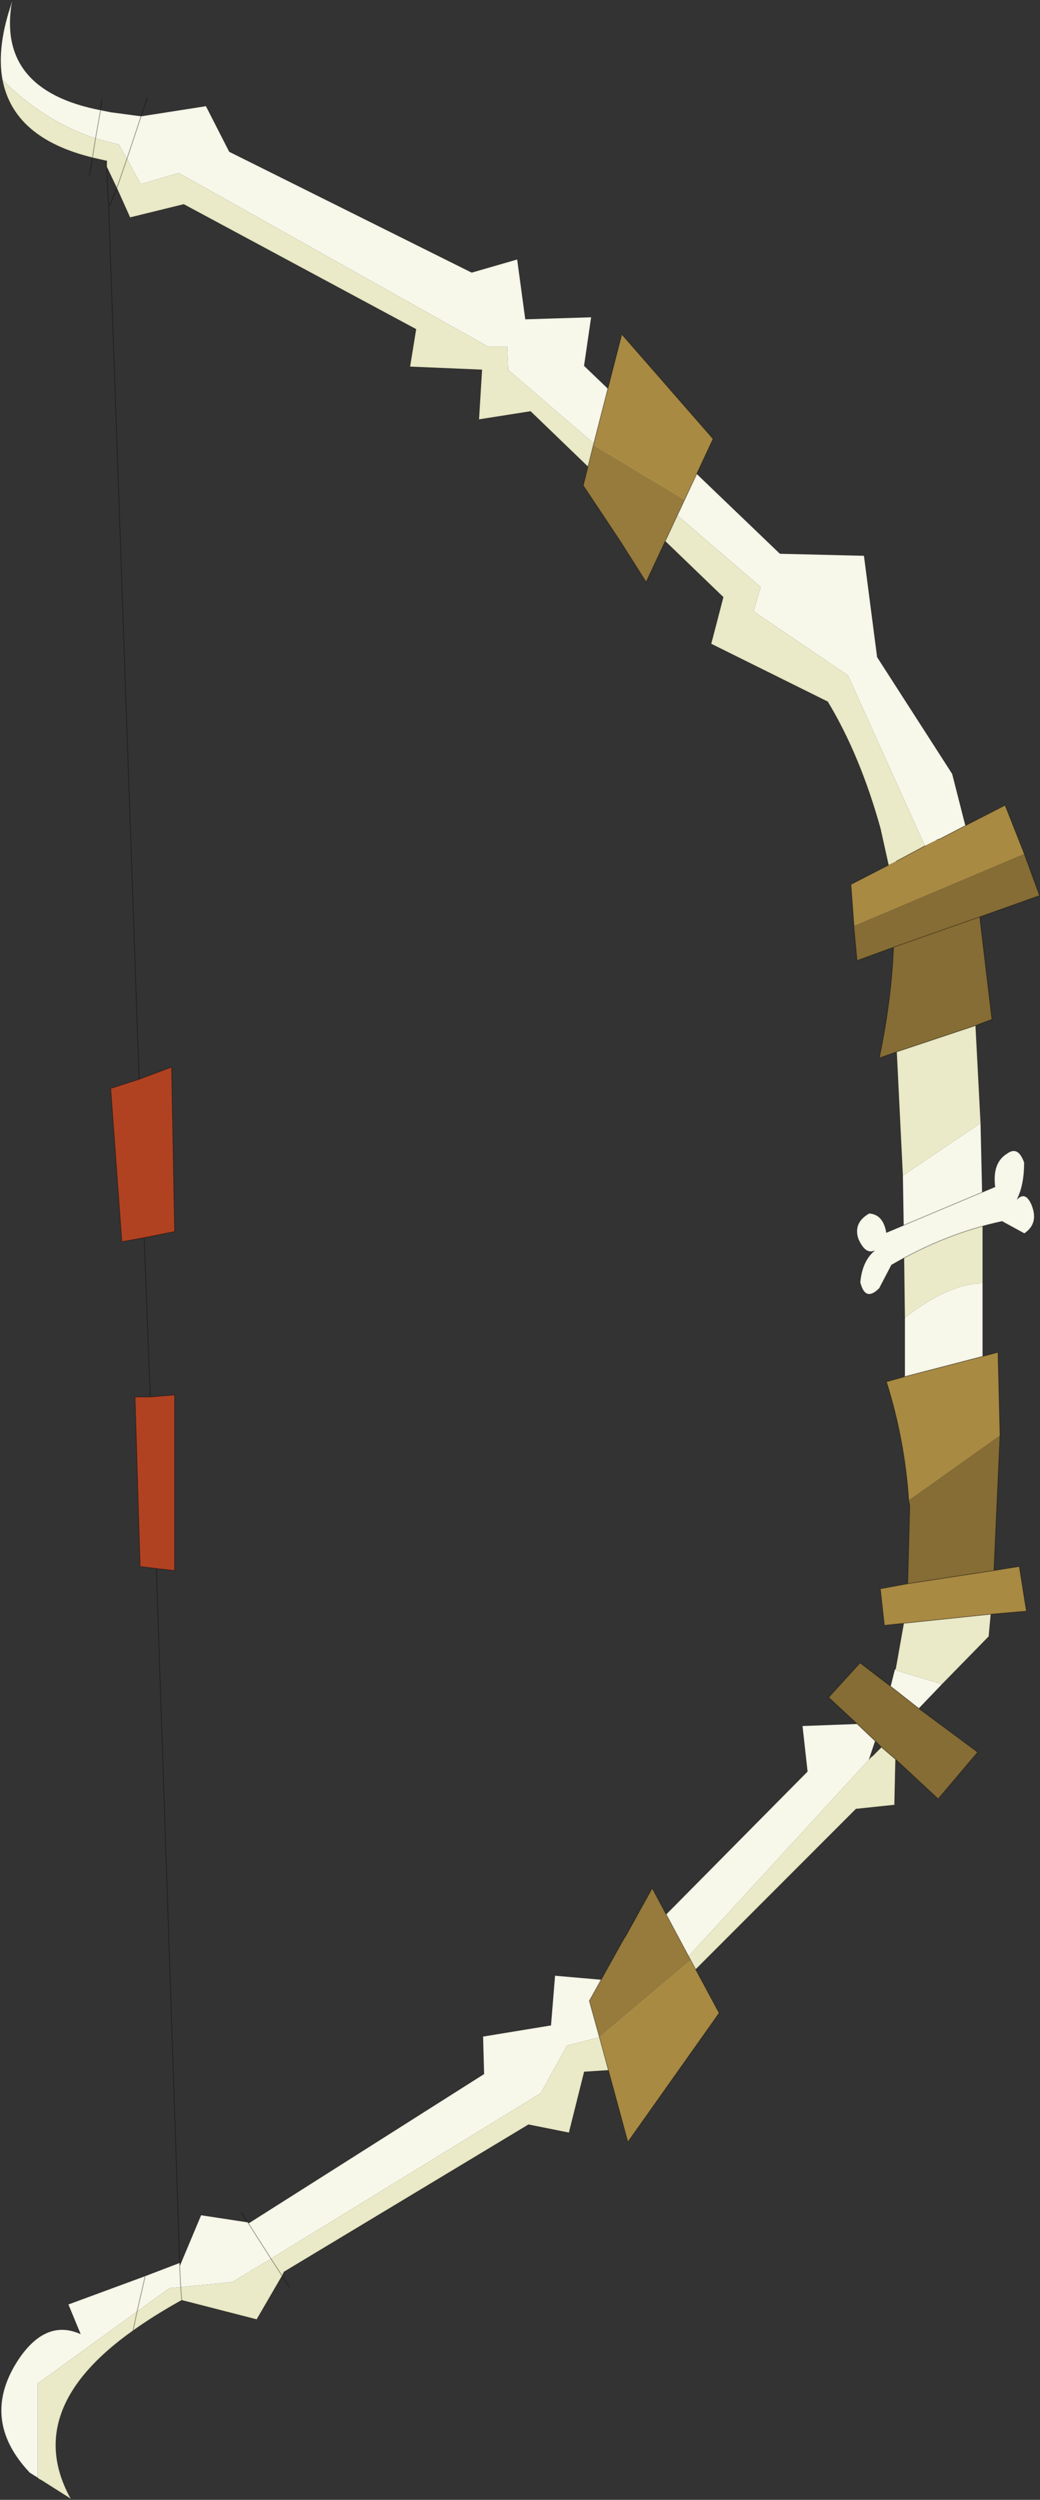 <?xml version="1.0" encoding="UTF-8"?>
<svg version="1.1" viewBox="0 0 51.282 123.15" xmlns="http://www.w3.org/2000/svg" xmlns:cc="http://creativecommons.org/ns#" xmlns:dc="http://purl.org/dc/elements/1.1/" xmlns:rdf="http://www.w3.org/1999/02/22-rdf-syntax-ns#" xmlns:xlink="http://www.w3.org/1999/xlink">
<rect x="0" y="0" width="51.282" height="123.15" fill="#333333" stroke="none"/>
<g transform="translate(-249.34 -138.88)">
<use transform="translate(249.35,138.9)" width="51.25" height="123.1" xlink:href="#a"/>
</g>
<defs>
<g id="a" transform="translate(-249.35,-138.9)">
<path d="m256.3 144.6 3.2-0.5 1.15 2.25 11.95 5.95 2.25-0.65 0.4 2.95 3.25-0.1-0.35 2.4 9.65 9.25 4.15 0.1 0.65 5 3.7 5.75 0.65 2.55-1.25 0.65-0.15 0.05-0.6 0.3-3.8-8.4-4.65-3.15 0.35-1.2-12.45-10.7-0.05-1.15h-0.95l-15.25-8.55-1.85 0.55-0.05-0.05-0.65-1.2 0.7-2.1-0.7 2.1-0.4-0.7-1.15-0.3q-2.55-0.85-4.6-2.9-0.3-1.65 0.5-3.9-0.8 4.4 4.35 5.4l-0.25 1.4 0.25-1.4 0.5 0.1 1.5 0.2m41.4 49.6 0.1 4.4-3.9 1.25-0.05-3.05 3.85-2.6m-39.5 56.15v0.15l1.05-2.5 2.3 0.35 1.15 1.8-1.15-1.8 0.05 0.05 11.6-7.35-0.05-1.85 3.35-0.55 0.2-2.45 2.3 0.2 10.15-10.25-0.25-2.25 2.7-0.1 0.9 0.85-0.3 0.9-12.35 13.45-2.55 0.65-1.3 2.35-13.3 8.15-1.9 1.15-2.55 0.25-0.55 0.05-1.6 1.15 0.4-1.75-0.4 1.75-4.9 3.55v4.65l-0.4-0.25q-2.5-2.65-0.55-5.6 1.35-2 3.05-1.25l-0.6-1.45 3.8-1.4 1.7-0.65m39.6-48.25v3.6l-3.85 1v-2.9q2.2-1.7 3.85-1.7m-2 19.75-1.15 1.2-1.4-1.1 0.2-0.8 2.35 0.7m-37.55 29.7-0.05-1.05 0.05 1.05" fill="#f7f7ea" fill-rule="evenodd"/>
<path d="m255.6 146.7 0.65 1.2 0.05 0.05 1.85-0.55 15.25 8.55h0.95l0.05 1.15 12.45 10.7-0.35 1.2 4.65 3.15 3.8 8.4-1.4 0.75-0.4 0.2-0.4-1.8q-1-3.6-2.6-6.25l-5.75-2.85 0.6-2.3-9.5-9.15-2.55 0.4 0.15-2.45-3.55-0.15 0.3-1.85-11.45-6.15-2.65 0.65-0.65-1.45-0.5-1.05v-0.3h-0.05l-0.65-0.15 0.15-0.95-0.15 0.95q-3.9-0.95-4.45-3.85 2.05 2.05 4.6 2.9l1.15 0.3 0.4 0.7-0.5 1.45 0.5-1.45m41.85 42.7 0.25 4.8-3.85 2.6-0.3-6.1 3.9-1.3m0.35 9.2v3.5q-1.65 0-3.85 1.7l-0.05-3.95 3.9-1.25m0.4 19.8-0.1 1.1-2.3 2.35-2.35-0.7 0.05-0.05 0.4-2.25 4.3-0.45m-4.7 7.15-0.05 2.25-1.9 0.2-10.35 10.35v2.4l-3.05 0.2-0.75 3-2-0.4-12.05 7.25-0.1 0.2-0.55-0.85 0.55 0.85-1.25 2.15-3.7-0.95q-1.35 0.75-2.4 1.5l0.2-0.95-0.2 0.95q-5.5 3.9-3.05 8.3l-1.5-0.95-0.15-0.1v-4.65l4.9-3.55 1.6-1.15 0.55-0.05 2.55-0.25 1.9-1.15 13.3-8.15 1.3-2.35 2.55-0.65 12.35-13.45 0.6-0.6 0.7 0.6m-35.25 26 0.05 0.65-0.05-0.65" fill="#eaeac8" fill-rule="evenodd"/>
<path d="m294.95 180.55 0.6-0.3 0.15-0.05 1.25-0.65 1.95-1 0.95 2.4-8.4 3.55-0.15-2.05 1.85-0.95 0.4-0.2 1.4-0.75m2.85 25.15 0.75-0.2 0.1 4.1-4.5 3.2q-0.2-3-1.1-5.85l0.9-0.25 3.85-1m0.55 10.55 1.25-0.2 0.35 2.2-1.75 0.15-4.3 0.45-0.95 0.1-0.2-1.8 1.35-0.25 4.25-0.65" fill="#a98a43" fill-rule="evenodd"/>
<path d="m299.85 180.95 0.75 2.05-2.95 1.05 0.6 5.05-0.8 0.3-3.9 1.3-0.85 0.3q0.6-2.9 0.7-5.45l0.4-0.15-2.2 0.8-0.15-1.6v-0.1l8.4-3.55m-2.2 3.1-3.85 1.35 3.85-1.35m1 25.55-0.3 6.65-4.25 0.65 0.1-3.85-0.05-0.25 4.5-3.2m-4 13.45 2.9 2.15-1.95 2.3-2.1-1.95-0.7-0.6-0.3-0.3-0.9-0.85-1.4-1.3 1.55-1.7 1.5 1.15 1.4 1.1" fill="#866d35" fill-rule="evenodd"/>
<path d="m256.2 192.05 1.6-0.6 0.15 8.1-1.5 0.3-1.1 0.2-0.55-7.55 1.4-0.45m0.55 15.65 1.2-0.1v8.65l-0.9-0.1-0.8-0.1-0.25-8.35h0.75" fill="#b14221" fill-rule="evenodd"/>
<path d="m296.95 179.55-0.65-2.55-3.7-5.75-0.65-5-4.15-0.1-9.65-9.25 0.35-2.4-3.25 0.1-0.4-2.95-2.25 0.65-11.95-5.95-1.15-2.25-3.2 0.5-0.7 2.1m39.95 33.55 0.15-0.05 1.25-0.65 1.95-1 0.95 2.4 0.75 2.05-2.95 1.05 0.6 5.05-0.8 0.3 0.25 4.8 0.1 4.4 1.6-0.5m-6.25-16.6-0.4-1.8q-1-3.6-2.6-6.25l-5.75-2.85 0.6-2.3-9.5-9.15-2.55 0.4 0.15-2.45-3.55-0.15 0.3-1.85-11.45-6.15-2.65 0.65-0.65-1.45-0.4 0.95 1.5 42.95 1.6-0.6 0.15 8.1-1.5 0.3 0.3 7.85 1.2-0.1v8.65l-0.9-0.1 1.15 34.2v0.15l1.05-2.5 2.3 0.35-0.3-0.45m33.7-67.35-1.4 0.75m-0.4 0.2-1.85 0.95 0.15 2.05v0.1l0.15 1.6 2.2-0.8 3.85-1.35m-4.25 1.5q-0.1 2.55-0.7 5.45l0.85-0.3 3.9-1.3m0.35 9.2v7.1l0.75-0.2 0.1 4.1-0.3 6.65 1.25-0.2 0.35 2.2-1.75 0.15-0.1 1.1-2.3 2.35-1.15 1.2 2.9 2.15-1.95 2.3-2.1-1.95-0.05 2.25-1.9 0.2-10.35 10.35v2.4l-3.05 0.2-0.75 3-2-0.4-12.05 7.25-0.1 0.2 0.35 0.55m29-51.25 1.3-0.45-0.05-3.05-0.3-6.1m0.35 9.15 0.05 3.95m0.2 9q-0.2-3-1.1-5.85l0.9-0.25v-2.9m0.2 9 0.05 0.25-0.1 3.85 4.25-0.65m-4.4-9.55 3.85-1m-3.9-5.85 3.9-1.25m-43.75-52.9-0.15 0.95 0.65 0.15h0.05v0.3l0.5 1.05 0.5-1.45m0.7-2.1 0.3-0.9m-2.3 0.6 0.5 0.1 1.5 0.2m-1.95-0.8-0.05 0.5q-5.15-1-4.35-5.4-0.8 2.25-0.5 3.9 0.55 2.9 4.45 3.85l-0.15 0.85m0.3-1.8 0.25-1.4m0.4 4.8-0.1-2-0.05-0.3m1.65 45.25-1.4 0.45 0.55 7.55 1.1-0.2m0.6 16.3-0.8-0.1-0.25-8.35h0.75m-0.65 45.05-0.2 0.95q1.05-0.75 2.4-1.5l-0.05-0.65m-2.15 1.2 0.4-1.75-3.8 1.4 0.6 1.45q-1.7-0.75-3.05 1.25-1.95 2.95 0.55 5.6l0.4 0.25m7-10.45 0.05 1.05m4.45-1.4-1.15-1.8 0.05 0.05 11.6-7.35-0.05-1.85 3.35-0.55 0.2-2.45 2.3 0.2 10.15-10.25-0.25-2.25 2.7-0.1-1.4-1.3 1.55-1.7 1.5 1.15 0.2-0.8m0.05-0.05 0.4-2.25-0.95 0.1-0.2-1.8 1.35-0.25m-35.9 33.45-1.7 0.65m6.2-0.85 0.55 0.85-1.25 2.15-3.7-0.95m-6.95 8.85 1.5 0.95q-2.45-4.4 3.05-8.3m36.45-28.3 0.45-0.45-0.3-0.3-0.3 0.9m0.6-0.6 0.7 0.6m-1.9-1.75 0.9 0.85m0.75-2.7 1.4 1.1m-0.75-4.2 4.3-0.45" fill="none" stroke="#000" stroke-linecap="round" stroke-linejoin="round" stroke-opacity=".302" stroke-width=".05"/>
<path d="m299.85 196.15q0 1.1-0.35 1.8 0.4-0.4 0.7 0.25 0.4 0.95-0.35 1.45l-1.1-0.6q-2.8 0.6-5.45 2.15l-0.6 1.15q-0.7 0.7-0.95-0.3 0.1-1.05 0.7-1.55-0.45 0.2-0.8-0.6-0.25-0.8 0.55-1.25 0.7 0.05 0.85 0.95l5.35-2.25q-0.15-1.2 0.6-1.65 0.55-0.4 0.85 0.45" fill="#f7f7ea" fill-rule="evenodd"/>
<path d="m299.85 196.15q0 1.1-0.35 1.8 0.4-0.4 0.7 0.25 0.4 0.95-0.35 1.45l-1.1-0.6q-2.8 0.6-5.45 2.15l-0.6 1.15q-0.7 0.7-0.95-0.3 0.1-1.05 0.7-1.55-0.45 0.2-0.8-0.6-0.25-0.8 0.55-1.25 0.7 0.05 0.85 0.95l5.35-2.25q-0.15-1.2 0.6-1.65 0.55-0.4 0.85 0.45z" fill="none" stroke="#000" stroke-linecap="round" stroke-linejoin="round" stroke-opacity=".302" stroke-width=".05"/>
<path d="m278.6 160.8 1.4-5.45 4.5 5.15-1.4 3-4.5-2.7" fill="#a98a43" fill-rule="evenodd"/>
<path d="m278.6 160.8 4.5 2.7-1.9 4.05-1.3-2.05-1.8-2.7 0.5-2" fill="#977b3c" fill-rule="evenodd"/>
<path d="m283.1 163.5 1.4-3-4.5-5.15-1.4 5.45m4.5 2.7-1.9 4.05-1.3-2.05-1.8-2.7 0.5-2" fill="none" stroke="#000" stroke-linecap="round" stroke-linejoin="round" stroke-opacity=".302" stroke-width=".05"/>
<path d="m278.9 239.25 1.4 5.15 4.5-6.35-1.4-2.6-4.5 3.8" fill="#a98a43" fill-rule="evenodd"/>
<path d="m278.9 239.25 4.5-3.8-1.9-3.55-1.3 2.35-0.1 0.15-1.7 3.05 0.5 1.8" fill="#977b3c" fill-rule="evenodd"/>
<path d="m283.4 235.45 1.4 2.6-4.5 6.35-1.4-5.15m4.5-3.8-1.9-3.55-1.3 2.35-0.1 0.15-1.7 3.05 0.5 1.8" fill="none" stroke="#000" stroke-linecap="round" stroke-linejoin="round" stroke-opacity=".302" stroke-width=".05"/>
</g>
</defs>
</svg>
